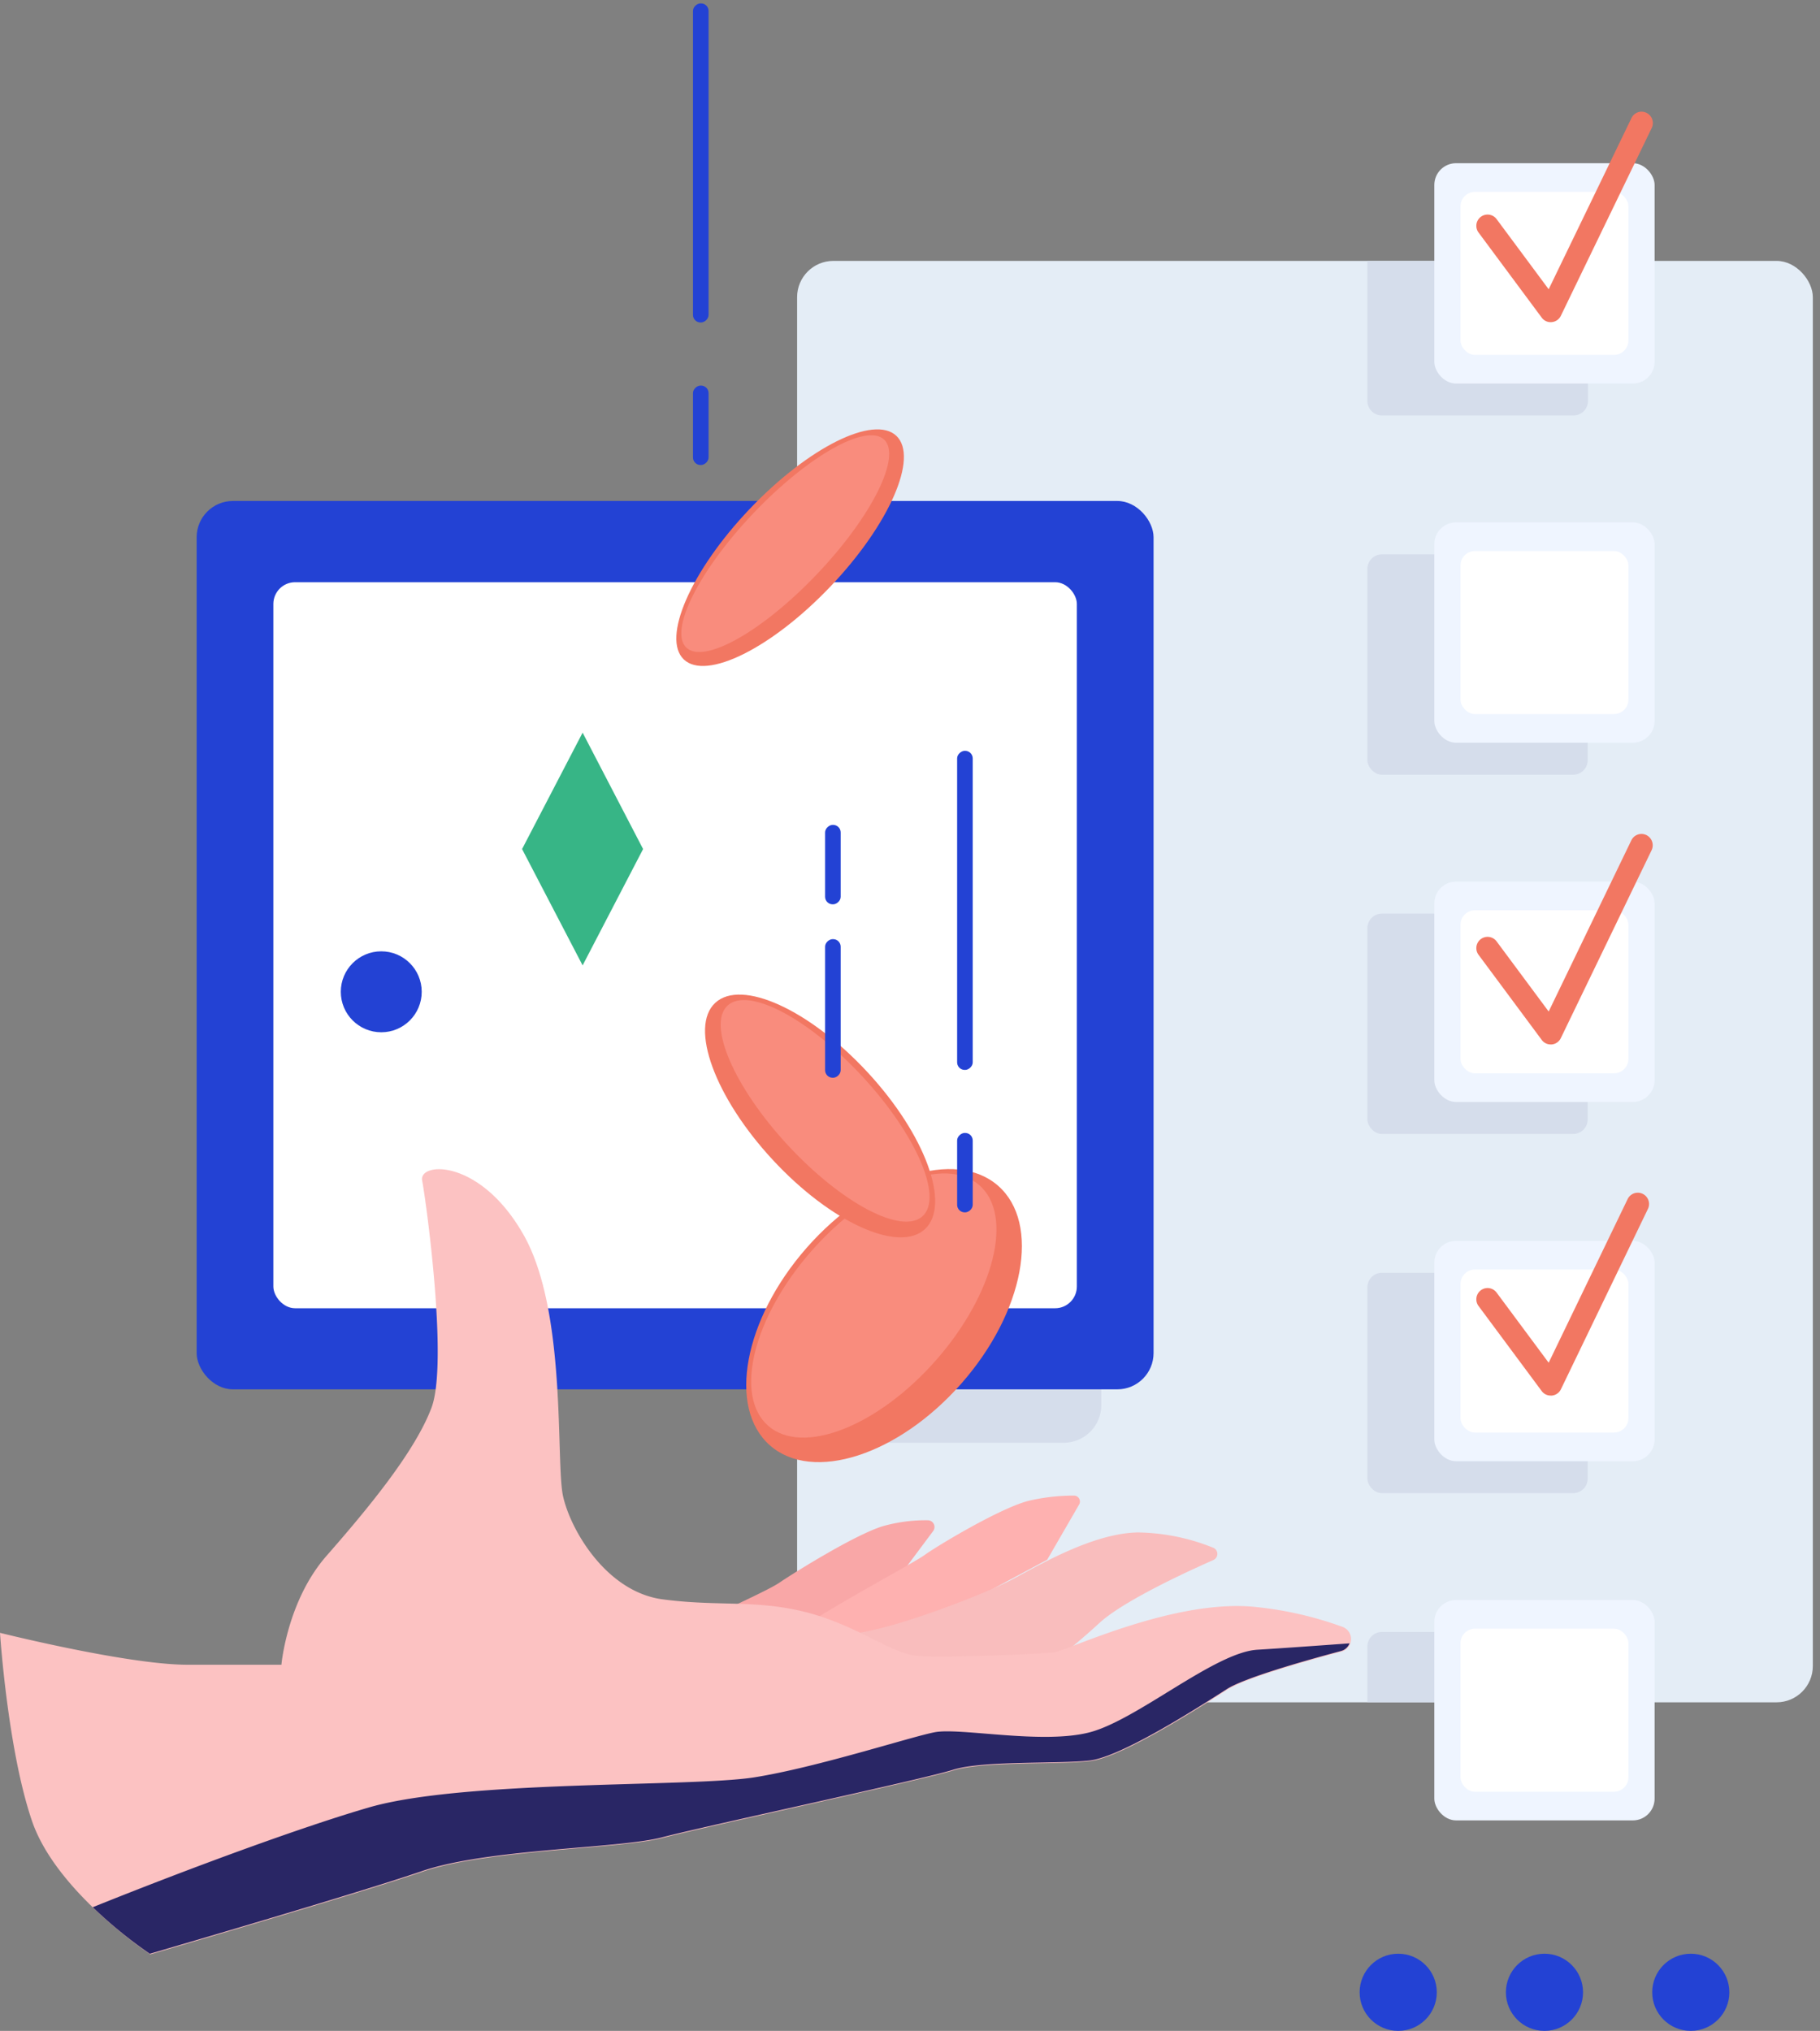 <svg xmlns="http://www.w3.org/2000/svg" width="251" height="280" viewBox="0 0 251 280">
    <rect x="0" y="0" width="251" height="280" fill="#808080" stroke="none"/>
    <g fill="none" fill-rule="evenodd">
        <rect width="140.08" height="198.73" x="109.93" y="35.97" fill="#E4EDF6" rx="5"/>
        <path fill="#D5DDEB" d="M146.7 198.91h-36.65V76.43h36.65a5.18 5.18 0 0 1 5.18 5.18v112.13a5.18 5.18 0 0 1-5.18 5.17z"/>
        <path fill="#F9A7A7" d="M91.23 226.15c5.38-2.74 14.34-6.64 16.25-7.94 1.91-1.3 10.46-6.65 14.3-7.8a21.69 21.69 0 0 1 6.17-.81.93.93 0 0 1 .74 1.49l-6.11 8.19-19.66 12.1-11.69-5.23z"/>
        <path fill="#FEB1B0" d="M109.93 224.86c4.27-3.1 16-9.31 17.6-10.48 1.6-1.17 10.6-6.6 14.49-7.5a27.59 27.59 0 0 1 6.09-.68.82.82 0 0 1 .71 1.24l-4.4 7.6-26.73 14.35-7.76-4.53z"/>
        <path fill="#F9BDBD" d="M117.29 225.25c5.44-.39 18.5-5.47 22.25-7.46 3.75-1.99 11.13-6.38 17.34-6.51a28.73 28.73 0 0 1 10.44 2.11.92.92 0 0 1 0 1.7c-3.89 1.72-12.53 5.71-15.77 8.74a95 95 0 0 1-8.93 7.24l-20.31.78-5.02-6.6z"/>
        <rect width="131.97" height="122.48" x="27.12" y="69.07" fill="#2342D4" rx="5"/>
        <rect width="110.81" height="100.1" x="37.7" y="80.27" fill="#FFF" rx="3"/>
        <path fill="#FCC2C2" d="M0 225.12s17.59 4.4 25.87 4.4h12.94s.78-8.8 6.21-15c5.43-6.2 12.16-14.23 14.49-20.44 2.33-6.21-.78-28.72-1.29-31.31s8-3.11 14 7.5 4.4 31.31 5.43 36c1.03 4.69 6 13.2 13.72 14.23 7.72 1.03 12.94 0 19.92 1.81 6.98 1.81 11.65 5.7 15.27 6 3.62.3 17.08-.26 18.89-.52 1.81-.26 16.82-7.51 27.95-6.21a49.44 49.44 0 0 1 11.78 2.73 1.79 1.79 0 0 1-.18 3.4c-5.26 1.4-13.36 3.72-15.74 5.25-3.63 2.33-14.49 9.32-18.89 9.84-4.4.52-14.75 0-18.89 1.29-4.14 1.29-34.16 7.76-40.11 9.31-5.95 1.55-24.07 1.56-33.12 4.66-9.05 3.1-37.52 11.39-37.52 11.39s-12.94-8.54-16.31-18.37C1.05 241.25 0 225.12 0 225.12z"/>
        <path fill="#292665" d="M173.41 227.45c-5.86.34-16.56 9.66-23.11 11.38-6.55 1.72-17.94-.69-21.42 0-3.48.69-16.19 4.83-24.82 6.21-8.63 1.38-40 .35-53.13 4.14-9.27 2.69-24.61 8.33-38.14 13.77a62.06 62.06 0 0 0 7.87 6.42s28.46-8.28 37.52-11.39c9.06-3.11 27.17-3.1 33.12-4.66 5.95-1.56 36-8 40.11-9.31 4.11-1.31 14.49-.78 18.89-1.29s15.26-7.51 18.89-9.84c2.38-1.53 10.48-3.85 15.74-5.25a1.75 1.75 0 0 0 1.19-1.06c-4.26.31-9.57.69-12.71.88z" style="mix-blend-mode:overlay"/>
        <path fill="#D5DDEB" d="M188.58 36H219v19.28a2 2 0 0 1-2 2h-26.42a2 2 0 0 1-2-2V36z"/>
        <rect width="30.38" height="30.38" x="188.58" y="76.43" fill="#D5DDEB" rx="2"/>
        <rect width="30.38" height="30.38" x="188.58" y="125.96" fill="#D5DDEB" rx="2"/>
        <rect width="30.38" height="30.38" x="188.58" y="175.48" fill="#D5DDEB" rx="2"/>
        <path fill="#D5DDEB" d="M190.58 225H217a2 2 0 0 1 2 2v7.68h-30.42V227a2 2 0 0 1 2-2z"/>
        <rect width="30.38" height="30.38" x="197.81" y="22.5" fill="#EFF5FF" rx="3"/>
        <rect width="23.16" height="22.48" x="201.42" y="26.45" fill="#FFF" rx="2"/>
        <rect width="30.38" height="30.38" x="197.81" y="72.02" fill="#EFF5FF" rx="3"/>
        <rect width="30.38" height="30.38" x="197.81" y="121.55" fill="#EFF5FF" rx="3"/>
        <rect width="30.38" height="30.38" x="197.81" y="171.08" fill="#EFF5FF" rx="3"/>
        <rect width="30.38" height="30.38" x="197.81" y="220.6" fill="#EFF5FF" rx="3"/>
        <circle cx="192.83" cy="274.68" r="5.32" fill="#2342D4"/>
        <circle cx="52.58" cy="136.74" r="5.58" fill="#2342D4"/>
        <circle cx="213" cy="274.68" r="5.32" fill="#2342D4"/>
        <circle cx="233.18" cy="274.68" r="5.32" fill="#2342D4"/>
        <path fill="#F27762" d="M213.86 44.42a1.53 1.53 0 0 1-1.24-.63l-8.71-11.73a1.551 1.551 0 1 1 2.49-1.85l7.18 9.67L225 16.28a1.53 1.53 0 0 1 2.07-.72 1.56 1.56 0 0 1 .73 2.07l-12.54 25.91a1.55 1.55 0 0 1-1.25.87l-.15.01z"/>
        <ellipse cx="121.923" cy="181.384" fill="#F27762" rx="23.83" ry="14.19" transform="rotate(-48.66 121.923 181.384)"/>
        <ellipse cx="120.508" cy="179.995" fill="#F98C7D" rx="22.07" ry="11.42" transform="rotate(-48.66 120.508 179.995)"/>
        <ellipse cx="108.966" cy="75.508" fill="#F27762" rx="21.27" ry="7.72" transform="rotate(-46.44 108.966 75.508)"/>
        <ellipse cx="108.295" cy="74.951" fill="#F98C7D" rx="19.79" ry="6.07" transform="rotate(-46.44 108.295 74.95)"/>
        <ellipse cx="113.1" cy="153.862" fill="#F27762" rx="8.9" ry="21.27" transform="rotate(-42.83 113.1 153.862)"/>
        <ellipse cx="113.793" cy="153.153" fill="#F98C7D" rx="6.99" ry="19.79" transform="rotate(-42.83 113.793 153.153)"/>
        <path fill="#37B586" d="M80.35 133.1L72 117.06l8.35-16.05 8.34 16.05z"/>
        <rect width="43.99" height="2.15" x="74.65" y="21.39" fill="#2342D4" rx="1.04" transform="rotate(90 96.645 22.465)"/>
        <rect width="10.95" height="2.15" x="91.17" y="57.56" fill="#2342D4" rx="1.04" transform="rotate(90 96.645 58.635)"/>
        <rect width="43.99" height="2.15" x="111.08" y="124.44" fill="#2342D4" rx="1.04" transform="rotate(90 133.075 125.515)"/>
        <rect width="10.95" height="2.15" x="127.6" y="160.6" fill="#2342D4" rx="1.04" transform="rotate(90 133.075 161.675)"/>
        <rect width="10.95" height="2.15" x="109.39" y="118.13" fill="#2342D4" rx="1.04" transform="rotate(-90 114.865 119.205)"/>
        <rect width="19.11" height="2.15" x="105.31" y="137.96" fill="#2342D4" rx="1.04" transform="rotate(-90 114.865 139.035)"/>
        <rect width="23.16" height="22.48" x="201.42" y="75.97" fill="#FFF" rx="2"/>
        <rect width="23.16" height="22.48" x="201.42" y="125.5" fill="#FFF" rx="2"/>
        <rect width="23.16" height="22.48" x="201.42" y="175.03" fill="#FFF" rx="2"/>
        <rect width="23.16" height="22.48" x="201.42" y="224.55" fill="#FFF" rx="2"/>
        <path fill="#F27762" d="M213.86 144a1.53 1.53 0 0 1-1.24-.63l-8.71-11.73a1.551 1.551 0 1 1 2.49-1.85l7.18 9.67 11.4-23.6a1.55 1.55 0 0 1 2.07-.73 1.57 1.57 0 0 1 .73 2.08l-12.52 25.91a1.55 1.55 0 0 1-1.26.88h-.14zM213.86 192.41a1.54 1.54 0 0 1-1.24-.62l-8.71-11.73a1.551 1.551 0 1 1 2.49-1.85l7.18 9.67 10.89-22.56a1.554 1.554 0 1 1 2.8 1.35l-12 24.87a1.55 1.55 0 0 1-1.25.87h-.16z"/>
    </g>
</svg>
